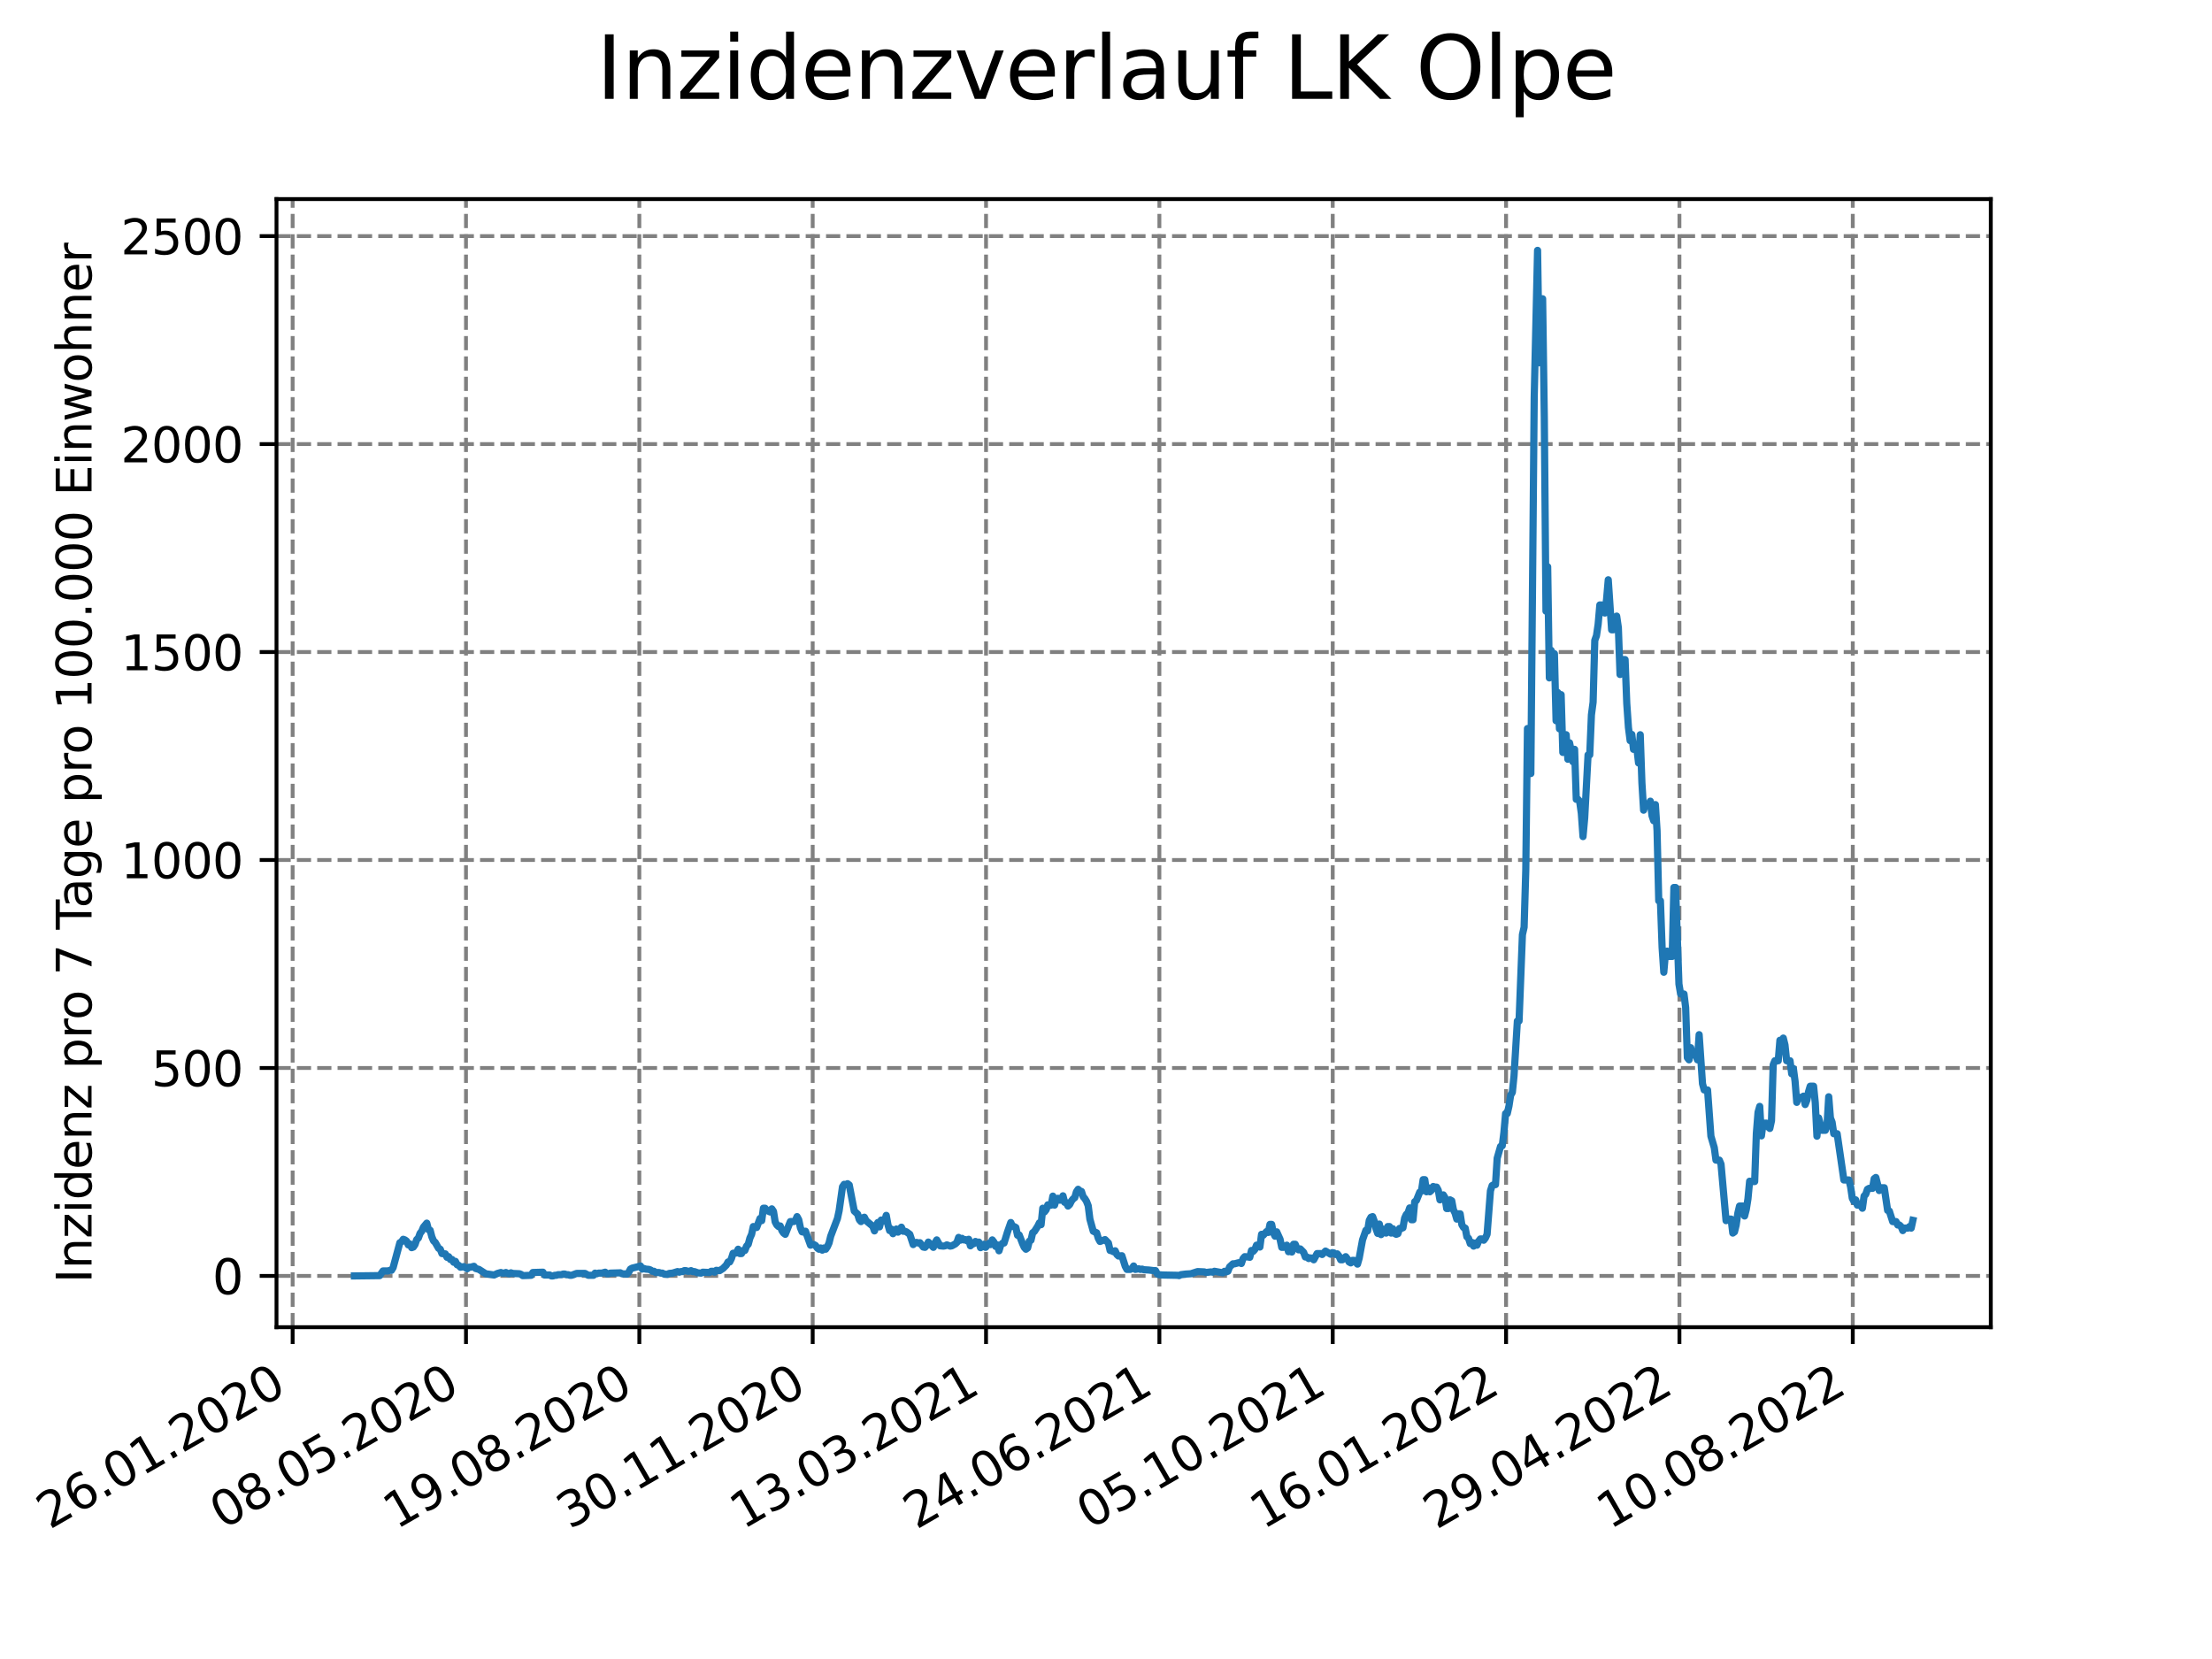<?xml version="1.0" encoding="utf-8" standalone="no"?>
<!DOCTYPE svg PUBLIC "-//W3C//DTD SVG 1.1//EN"
  "http://www.w3.org/Graphics/SVG/1.1/DTD/svg11.dtd">
<svg xmlns:xlink="http://www.w3.org/1999/xlink" width="460.8pt" height="345.6pt" viewBox="0 0 460.8 345.6" xmlns="http://www.w3.org/2000/svg" version="1.1">
 <defs>
  <style type="text/css">*{stroke-linejoin: round; stroke-linecap: butt}</style>
 </defs>
 <g id="figure_1">
  <g id="patch_1">
   <path d="M 0 345.6 
L 460.8 345.6 
L 460.8 0 
L 0 0 
z
" style="fill: #ffffff"/>
  </g>
  <g id="axes_1">
   <g id="patch_2">
    <path d="M 57.6 276.48 
L 414.72 276.48 
L 414.72 41.472 
L 57.6 41.472 
z
" style="fill: #ffffff"/>
   </g>
   <g id="matplotlib.axis_1">
    <g id="xtick_1">
     <g id="line2d_1">
      <path d="M 60.963 276.48 
L 60.963 41.472 
" clip-path="url(#p4a39e36f5d)" style="fill: none; stroke-dasharray: 2.96,1.28; stroke-dashoffset: 0; stroke: #808080; stroke-width: 0.8"/>
     </g>
     <g id="line2d_2">
      <defs>
       <path id="m62a44950d5" d="M 0 0 
L 0 3.5 
" style="stroke: #000000; stroke-width: 0.8"/>
      </defs>
      <g>
       <use xlink:href="#m62a44950d5" x="60.963" y="276.48" style="stroke: #000000; stroke-width: 0.8"/>
      </g>
     </g>
     <g id="text_1">
      <!-- 26.01.2020 -->
      <g transform="translate(10.338 318.689)rotate(-30)scale(0.1 -0.1)">
       <defs>
        <path id="DejaVuSans-32" d="M 1228 531 
L 3431 531 
L 3431 0 
L 469 0 
L 469 531 
Q 828 903 1448 1529 
Q 2069 2156 2228 2338 
Q 2531 2678 2651 2914 
Q 2772 3150 2772 3378 
Q 2772 3750 2511 3984 
Q 2250 4219 1831 4219 
Q 1534 4219 1204 4116 
Q 875 4013 500 3803 
L 500 4441 
Q 881 4594 1212 4672 
Q 1544 4750 1819 4750 
Q 2544 4750 2975 4387 
Q 3406 4025 3406 3419 
Q 3406 3131 3298 2873 
Q 3191 2616 2906 2266 
Q 2828 2175 2409 1742 
Q 1991 1309 1228 531 
z
" transform="scale(0.016)"/>
        <path id="DejaVuSans-36" d="M 2113 2584 
Q 1688 2584 1439 2293 
Q 1191 2003 1191 1497 
Q 1191 994 1439 701 
Q 1688 409 2113 409 
Q 2538 409 2786 701 
Q 3034 994 3034 1497 
Q 3034 2003 2786 2293 
Q 2538 2584 2113 2584 
z
M 3366 4563 
L 3366 3988 
Q 3128 4100 2886 4159 
Q 2644 4219 2406 4219 
Q 1781 4219 1451 3797 
Q 1122 3375 1075 2522 
Q 1259 2794 1537 2939 
Q 1816 3084 2150 3084 
Q 2853 3084 3261 2657 
Q 3669 2231 3669 1497 
Q 3669 778 3244 343 
Q 2819 -91 2113 -91 
Q 1303 -91 875 529 
Q 447 1150 447 2328 
Q 447 3434 972 4092 
Q 1497 4750 2381 4750 
Q 2619 4750 2861 4703 
Q 3103 4656 3366 4563 
z
" transform="scale(0.016)"/>
        <path id="DejaVuSans-2e" d="M 684 794 
L 1344 794 
L 1344 0 
L 684 0 
L 684 794 
z
" transform="scale(0.016)"/>
        <path id="DejaVuSans-30" d="M 2034 4250 
Q 1547 4250 1301 3770 
Q 1056 3291 1056 2328 
Q 1056 1369 1301 889 
Q 1547 409 2034 409 
Q 2525 409 2770 889 
Q 3016 1369 3016 2328 
Q 3016 3291 2770 3770 
Q 2525 4250 2034 4250 
z
M 2034 4750 
Q 2819 4750 3233 4129 
Q 3647 3509 3647 2328 
Q 3647 1150 3233 529 
Q 2819 -91 2034 -91 
Q 1250 -91 836 529 
Q 422 1150 422 2328 
Q 422 3509 836 4129 
Q 1250 4750 2034 4750 
z
" transform="scale(0.016)"/>
        <path id="DejaVuSans-31" d="M 794 531 
L 1825 531 
L 1825 4091 
L 703 3866 
L 703 4441 
L 1819 4666 
L 2450 4666 
L 2450 531 
L 3481 531 
L 3481 0 
L 794 0 
L 794 531 
z
" transform="scale(0.016)"/>
       </defs>
       <use xlink:href="#DejaVuSans-32"/>
       <use xlink:href="#DejaVuSans-36" x="63.623"/>
       <use xlink:href="#DejaVuSans-2e" x="127.246"/>
       <use xlink:href="#DejaVuSans-30" x="159.033"/>
       <use xlink:href="#DejaVuSans-31" x="222.656"/>
       <use xlink:href="#DejaVuSans-2e" x="286.279"/>
       <use xlink:href="#DejaVuSans-32" x="318.066"/>
       <use xlink:href="#DejaVuSans-30" x="381.689"/>
       <use xlink:href="#DejaVuSans-32" x="445.312"/>
       <use xlink:href="#DejaVuSans-30" x="508.936"/>
      </g>
     </g>
    </g>
    <g id="xtick_2">
     <g id="line2d_3">
      <path d="M 97.075 276.48 
L 97.075 41.472 
" clip-path="url(#p4a39e36f5d)" style="fill: none; stroke-dasharray: 2.96,1.28; stroke-dashoffset: 0; stroke: #808080; stroke-width: 0.8"/>
     </g>
     <g id="line2d_4">
      <g>
       <use xlink:href="#m62a44950d5" x="97.075" y="276.48" style="stroke: #000000; stroke-width: 0.8"/>
      </g>
     </g>
     <g id="text_2">
      <!-- 08.05.2020 -->
      <g transform="translate(46.449 318.689)rotate(-30)scale(0.1 -0.1)">
       <defs>
        <path id="DejaVuSans-38" d="M 2034 2216 
Q 1584 2216 1326 1975 
Q 1069 1734 1069 1313 
Q 1069 891 1326 650 
Q 1584 409 2034 409 
Q 2484 409 2743 651 
Q 3003 894 3003 1313 
Q 3003 1734 2745 1975 
Q 2488 2216 2034 2216 
z
M 1403 2484 
Q 997 2584 770 2862 
Q 544 3141 544 3541 
Q 544 4100 942 4425 
Q 1341 4750 2034 4750 
Q 2731 4750 3128 4425 
Q 3525 4100 3525 3541 
Q 3525 3141 3298 2862 
Q 3072 2584 2669 2484 
Q 3125 2378 3379 2068 
Q 3634 1759 3634 1313 
Q 3634 634 3220 271 
Q 2806 -91 2034 -91 
Q 1263 -91 848 271 
Q 434 634 434 1313 
Q 434 1759 690 2068 
Q 947 2378 1403 2484 
z
M 1172 3481 
Q 1172 3119 1398 2916 
Q 1625 2713 2034 2713 
Q 2441 2713 2670 2916 
Q 2900 3119 2900 3481 
Q 2900 3844 2670 4047 
Q 2441 4250 2034 4250 
Q 1625 4250 1398 4047 
Q 1172 3844 1172 3481 
z
" transform="scale(0.016)"/>
        <path id="DejaVuSans-35" d="M 691 4666 
L 3169 4666 
L 3169 4134 
L 1269 4134 
L 1269 2991 
Q 1406 3038 1543 3061 
Q 1681 3084 1819 3084 
Q 2600 3084 3056 2656 
Q 3513 2228 3513 1497 
Q 3513 744 3044 326 
Q 2575 -91 1722 -91 
Q 1428 -91 1123 -41 
Q 819 9 494 109 
L 494 744 
Q 775 591 1075 516 
Q 1375 441 1709 441 
Q 2250 441 2565 725 
Q 2881 1009 2881 1497 
Q 2881 1984 2565 2268 
Q 2250 2553 1709 2553 
Q 1456 2553 1204 2497 
Q 953 2441 691 2322 
L 691 4666 
z
" transform="scale(0.016)"/>
       </defs>
       <use xlink:href="#DejaVuSans-30"/>
       <use xlink:href="#DejaVuSans-38" x="63.623"/>
       <use xlink:href="#DejaVuSans-2e" x="127.246"/>
       <use xlink:href="#DejaVuSans-30" x="159.033"/>
       <use xlink:href="#DejaVuSans-35" x="222.656"/>
       <use xlink:href="#DejaVuSans-2e" x="286.279"/>
       <use xlink:href="#DejaVuSans-32" x="318.066"/>
       <use xlink:href="#DejaVuSans-30" x="381.689"/>
       <use xlink:href="#DejaVuSans-32" x="445.312"/>
       <use xlink:href="#DejaVuSans-30" x="508.936"/>
      </g>
     </g>
    </g>
    <g id="xtick_3">
     <g id="line2d_5">
      <path d="M 133.186 276.48 
L 133.186 41.472 
" clip-path="url(#p4a39e36f5d)" style="fill: none; stroke-dasharray: 2.96,1.28; stroke-dashoffset: 0; stroke: #808080; stroke-width: 0.8"/>
     </g>
     <g id="line2d_6">
      <g>
       <use xlink:href="#m62a44950d5" x="133.186" y="276.48" style="stroke: #000000; stroke-width: 0.8"/>
      </g>
     </g>
     <g id="text_3">
      <!-- 19.08.2020 -->
      <g transform="translate(82.561 318.689)rotate(-30)scale(0.1 -0.1)">
       <defs>
        <path id="DejaVuSans-39" d="M 703 97 
L 703 672 
Q 941 559 1184 500 
Q 1428 441 1663 441 
Q 2288 441 2617 861 
Q 2947 1281 2994 2138 
Q 2813 1869 2534 1725 
Q 2256 1581 1919 1581 
Q 1219 1581 811 2004 
Q 403 2428 403 3163 
Q 403 3881 828 4315 
Q 1253 4750 1959 4750 
Q 2769 4750 3195 4129 
Q 3622 3509 3622 2328 
Q 3622 1225 3098 567 
Q 2575 -91 1691 -91 
Q 1453 -91 1209 -44 
Q 966 3 703 97 
z
M 1959 2075 
Q 2384 2075 2632 2365 
Q 2881 2656 2881 3163 
Q 2881 3666 2632 3958 
Q 2384 4250 1959 4250 
Q 1534 4250 1286 3958 
Q 1038 3666 1038 3163 
Q 1038 2656 1286 2365 
Q 1534 2075 1959 2075 
z
" transform="scale(0.016)"/>
       </defs>
       <use xlink:href="#DejaVuSans-31"/>
       <use xlink:href="#DejaVuSans-39" x="63.623"/>
       <use xlink:href="#DejaVuSans-2e" x="127.246"/>
       <use xlink:href="#DejaVuSans-30" x="159.033"/>
       <use xlink:href="#DejaVuSans-38" x="222.656"/>
       <use xlink:href="#DejaVuSans-2e" x="286.279"/>
       <use xlink:href="#DejaVuSans-32" x="318.066"/>
       <use xlink:href="#DejaVuSans-30" x="381.689"/>
       <use xlink:href="#DejaVuSans-32" x="445.312"/>
       <use xlink:href="#DejaVuSans-30" x="508.936"/>
      </g>
     </g>
    </g>
    <g id="xtick_4">
     <g id="line2d_7">
      <path d="M 169.298 276.48 
L 169.298 41.472 
" clip-path="url(#p4a39e36f5d)" style="fill: none; stroke-dasharray: 2.96,1.28; stroke-dashoffset: 0; stroke: #808080; stroke-width: 0.8"/>
     </g>
     <g id="line2d_8">
      <g>
       <use xlink:href="#m62a44950d5" x="169.298" y="276.48" style="stroke: #000000; stroke-width: 0.8"/>
      </g>
     </g>
     <g id="text_4">
      <!-- 30.11.2020 -->
      <g transform="translate(118.673 318.689)rotate(-30)scale(0.1 -0.1)">
       <defs>
        <path id="DejaVuSans-33" d="M 2597 2516 
Q 3050 2419 3304 2112 
Q 3559 1806 3559 1356 
Q 3559 666 3084 287 
Q 2609 -91 1734 -91 
Q 1441 -91 1130 -33 
Q 819 25 488 141 
L 488 750 
Q 750 597 1062 519 
Q 1375 441 1716 441 
Q 2309 441 2620 675 
Q 2931 909 2931 1356 
Q 2931 1769 2642 2001 
Q 2353 2234 1838 2234 
L 1294 2234 
L 1294 2753 
L 1863 2753 
Q 2328 2753 2575 2939 
Q 2822 3125 2822 3475 
Q 2822 3834 2567 4026 
Q 2313 4219 1838 4219 
Q 1578 4219 1281 4162 
Q 984 4106 628 3988 
L 628 4550 
Q 988 4650 1302 4700 
Q 1616 4750 1894 4750 
Q 2613 4750 3031 4423 
Q 3450 4097 3450 3541 
Q 3450 3153 3228 2886 
Q 3006 2619 2597 2516 
z
" transform="scale(0.016)"/>
       </defs>
       <use xlink:href="#DejaVuSans-33"/>
       <use xlink:href="#DejaVuSans-30" x="63.623"/>
       <use xlink:href="#DejaVuSans-2e" x="127.246"/>
       <use xlink:href="#DejaVuSans-31" x="159.033"/>
       <use xlink:href="#DejaVuSans-31" x="222.656"/>
       <use xlink:href="#DejaVuSans-2e" x="286.279"/>
       <use xlink:href="#DejaVuSans-32" x="318.066"/>
       <use xlink:href="#DejaVuSans-30" x="381.689"/>
       <use xlink:href="#DejaVuSans-32" x="445.312"/>
       <use xlink:href="#DejaVuSans-30" x="508.936"/>
      </g>
     </g>
    </g>
    <g id="xtick_5">
     <g id="line2d_9">
      <path d="M 205.41 276.48 
L 205.41 41.472 
" clip-path="url(#p4a39e36f5d)" style="fill: none; stroke-dasharray: 2.96,1.28; stroke-dashoffset: 0; stroke: #808080; stroke-width: 0.8"/>
     </g>
     <g id="line2d_10">
      <g>
       <use xlink:href="#m62a44950d5" x="205.41" y="276.48" style="stroke: #000000; stroke-width: 0.8"/>
      </g>
     </g>
     <g id="text_5">
      <!-- 13.03.2021 -->
      <g transform="translate(154.784 318.689)rotate(-30)scale(0.1 -0.1)">
       <use xlink:href="#DejaVuSans-31"/>
       <use xlink:href="#DejaVuSans-33" x="63.623"/>
       <use xlink:href="#DejaVuSans-2e" x="127.246"/>
       <use xlink:href="#DejaVuSans-30" x="159.033"/>
       <use xlink:href="#DejaVuSans-33" x="222.656"/>
       <use xlink:href="#DejaVuSans-2e" x="286.279"/>
       <use xlink:href="#DejaVuSans-32" x="318.066"/>
       <use xlink:href="#DejaVuSans-30" x="381.689"/>
       <use xlink:href="#DejaVuSans-32" x="445.312"/>
       <use xlink:href="#DejaVuSans-31" x="508.936"/>
      </g>
     </g>
    </g>
    <g id="xtick_6">
     <g id="line2d_11">
      <path d="M 241.521 276.48 
L 241.521 41.472 
" clip-path="url(#p4a39e36f5d)" style="fill: none; stroke-dasharray: 2.96,1.28; stroke-dashoffset: 0; stroke: #808080; stroke-width: 0.8"/>
     </g>
     <g id="line2d_12">
      <g>
       <use xlink:href="#m62a44950d5" x="241.521" y="276.48" style="stroke: #000000; stroke-width: 0.8"/>
      </g>
     </g>
     <g id="text_6">
      <!-- 24.06.2021 -->
      <g transform="translate(190.896 318.689)rotate(-30)scale(0.1 -0.1)">
       <defs>
        <path id="DejaVuSans-34" d="M 2419 4116 
L 825 1625 
L 2419 1625 
L 2419 4116 
z
M 2253 4666 
L 3047 4666 
L 3047 1625 
L 3713 1625 
L 3713 1100 
L 3047 1100 
L 3047 0 
L 2419 0 
L 2419 1100 
L 313 1100 
L 313 1709 
L 2253 4666 
z
" transform="scale(0.016)"/>
       </defs>
       <use xlink:href="#DejaVuSans-32"/>
       <use xlink:href="#DejaVuSans-34" x="63.623"/>
       <use xlink:href="#DejaVuSans-2e" x="127.246"/>
       <use xlink:href="#DejaVuSans-30" x="159.033"/>
       <use xlink:href="#DejaVuSans-36" x="222.656"/>
       <use xlink:href="#DejaVuSans-2e" x="286.279"/>
       <use xlink:href="#DejaVuSans-32" x="318.066"/>
       <use xlink:href="#DejaVuSans-30" x="381.689"/>
       <use xlink:href="#DejaVuSans-32" x="445.312"/>
       <use xlink:href="#DejaVuSans-31" x="508.936"/>
      </g>
     </g>
    </g>
    <g id="xtick_7">
     <g id="line2d_13">
      <path d="M 277.633 276.48 
L 277.633 41.472 
" clip-path="url(#p4a39e36f5d)" style="fill: none; stroke-dasharray: 2.96,1.28; stroke-dashoffset: 0; stroke: #808080; stroke-width: 0.8"/>
     </g>
     <g id="line2d_14">
      <g>
       <use xlink:href="#m62a44950d5" x="277.633" y="276.48" style="stroke: #000000; stroke-width: 0.8"/>
      </g>
     </g>
     <g id="text_7">
      <!-- 05.10.2021 -->
      <g transform="translate(227.008 318.689)rotate(-30)scale(0.1 -0.1)">
       <use xlink:href="#DejaVuSans-30"/>
       <use xlink:href="#DejaVuSans-35" x="63.623"/>
       <use xlink:href="#DejaVuSans-2e" x="127.246"/>
       <use xlink:href="#DejaVuSans-31" x="159.033"/>
       <use xlink:href="#DejaVuSans-30" x="222.656"/>
       <use xlink:href="#DejaVuSans-2e" x="286.279"/>
       <use xlink:href="#DejaVuSans-32" x="318.066"/>
       <use xlink:href="#DejaVuSans-30" x="381.689"/>
       <use xlink:href="#DejaVuSans-32" x="445.312"/>
       <use xlink:href="#DejaVuSans-31" x="508.936"/>
      </g>
     </g>
    </g>
    <g id="xtick_8">
     <g id="line2d_15">
      <path d="M 313.745 276.48 
L 313.745 41.472 
" clip-path="url(#p4a39e36f5d)" style="fill: none; stroke-dasharray: 2.96,1.28; stroke-dashoffset: 0; stroke: #808080; stroke-width: 0.8"/>
     </g>
     <g id="line2d_16">
      <g>
       <use xlink:href="#m62a44950d5" x="313.745" y="276.48" style="stroke: #000000; stroke-width: 0.8"/>
      </g>
     </g>
     <g id="text_8">
      <!-- 16.01.2022 -->
      <g transform="translate(263.119 318.689)rotate(-30)scale(0.1 -0.1)">
       <use xlink:href="#DejaVuSans-31"/>
       <use xlink:href="#DejaVuSans-36" x="63.623"/>
       <use xlink:href="#DejaVuSans-2e" x="127.246"/>
       <use xlink:href="#DejaVuSans-30" x="159.033"/>
       <use xlink:href="#DejaVuSans-31" x="222.656"/>
       <use xlink:href="#DejaVuSans-2e" x="286.279"/>
       <use xlink:href="#DejaVuSans-32" x="318.066"/>
       <use xlink:href="#DejaVuSans-30" x="381.689"/>
       <use xlink:href="#DejaVuSans-32" x="445.312"/>
       <use xlink:href="#DejaVuSans-32" x="508.936"/>
      </g>
     </g>
    </g>
    <g id="xtick_9">
     <g id="line2d_17">
      <path d="M 349.856 276.48 
L 349.856 41.472 
" clip-path="url(#p4a39e36f5d)" style="fill: none; stroke-dasharray: 2.96,1.28; stroke-dashoffset: 0; stroke: #808080; stroke-width: 0.8"/>
     </g>
     <g id="line2d_18">
      <g>
       <use xlink:href="#m62a44950d5" x="349.856" y="276.48" style="stroke: #000000; stroke-width: 0.8"/>
      </g>
     </g>
     <g id="text_9">
      <!-- 29.04.2022 -->
      <g transform="translate(299.231 318.689)rotate(-30)scale(0.1 -0.1)">
       <use xlink:href="#DejaVuSans-32"/>
       <use xlink:href="#DejaVuSans-39" x="63.623"/>
       <use xlink:href="#DejaVuSans-2e" x="127.246"/>
       <use xlink:href="#DejaVuSans-30" x="159.033"/>
       <use xlink:href="#DejaVuSans-34" x="222.656"/>
       <use xlink:href="#DejaVuSans-2e" x="286.279"/>
       <use xlink:href="#DejaVuSans-32" x="318.066"/>
       <use xlink:href="#DejaVuSans-30" x="381.689"/>
       <use xlink:href="#DejaVuSans-32" x="445.312"/>
       <use xlink:href="#DejaVuSans-32" x="508.936"/>
      </g>
     </g>
    </g>
    <g id="xtick_10">
     <g id="line2d_19">
      <path d="M 385.968 276.48 
L 385.968 41.472 
" clip-path="url(#p4a39e36f5d)" style="fill: none; stroke-dasharray: 2.96,1.28; stroke-dashoffset: 0; stroke: #808080; stroke-width: 0.8"/>
     </g>
     <g id="line2d_20">
      <g>
       <use xlink:href="#m62a44950d5" x="385.968" y="276.48" style="stroke: #000000; stroke-width: 0.8"/>
      </g>
     </g>
     <g id="text_10">
      <!-- 10.08.2022 -->
      <g transform="translate(335.343 318.689)rotate(-30)scale(0.1 -0.1)">
       <use xlink:href="#DejaVuSans-31"/>
       <use xlink:href="#DejaVuSans-30" x="63.623"/>
       <use xlink:href="#DejaVuSans-2e" x="127.246"/>
       <use xlink:href="#DejaVuSans-30" x="159.033"/>
       <use xlink:href="#DejaVuSans-38" x="222.656"/>
       <use xlink:href="#DejaVuSans-2e" x="286.279"/>
       <use xlink:href="#DejaVuSans-32" x="318.066"/>
       <use xlink:href="#DejaVuSans-30" x="381.689"/>
       <use xlink:href="#DejaVuSans-32" x="445.312"/>
       <use xlink:href="#DejaVuSans-32" x="508.936"/>
      </g>
     </g>
    </g>
   </g>
   <g id="matplotlib.axis_2">
    <g id="ytick_1">
     <g id="line2d_21">
      <path d="M 57.6 265.798 
L 414.72 265.798 
" clip-path="url(#p4a39e36f5d)" style="fill: none; stroke-dasharray: 2.96,1.28; stroke-dashoffset: 0; stroke: #808080; stroke-width: 0.8"/>
     </g>
     <g id="line2d_22">
      <defs>
       <path id="m2b032076d3" d="M 0 0 
L -3.5 0 
" style="stroke: #000000; stroke-width: 0.8"/>
      </defs>
      <g>
       <use xlink:href="#m2b032076d3" x="57.6" y="265.798" style="stroke: #000000; stroke-width: 0.8"/>
      </g>
     </g>
     <g id="text_11">
      <!-- 0 -->
      <g transform="translate(44.237 269.597)scale(0.1 -0.1)">
       <use xlink:href="#DejaVuSans-30"/>
      </g>
     </g>
    </g>
    <g id="ytick_2">
     <g id="line2d_23">
      <path d="M 57.6 222.476 
L 414.72 222.476 
" clip-path="url(#p4a39e36f5d)" style="fill: none; stroke-dasharray: 2.96,1.28; stroke-dashoffset: 0; stroke: #808080; stroke-width: 0.8"/>
     </g>
     <g id="line2d_24">
      <g>
       <use xlink:href="#m2b032076d3" x="57.6" y="222.476" style="stroke: #000000; stroke-width: 0.8"/>
      </g>
     </g>
     <g id="text_12">
      <!-- 500 -->
      <g transform="translate(31.512 226.275)scale(0.1 -0.1)">
       <use xlink:href="#DejaVuSans-35"/>
       <use xlink:href="#DejaVuSans-30" x="63.623"/>
       <use xlink:href="#DejaVuSans-30" x="127.246"/>
      </g>
     </g>
    </g>
    <g id="ytick_3">
     <g id="line2d_25">
      <path d="M 57.6 179.153 
L 414.72 179.153 
" clip-path="url(#p4a39e36f5d)" style="fill: none; stroke-dasharray: 2.96,1.28; stroke-dashoffset: 0; stroke: #808080; stroke-width: 0.8"/>
     </g>
     <g id="line2d_26">
      <g>
       <use xlink:href="#m2b032076d3" x="57.6" y="179.153" style="stroke: #000000; stroke-width: 0.8"/>
      </g>
     </g>
     <g id="text_13">
      <!-- 1000 -->
      <g transform="translate(25.15 182.953)scale(0.1 -0.1)">
       <use xlink:href="#DejaVuSans-31"/>
       <use xlink:href="#DejaVuSans-30" x="63.623"/>
       <use xlink:href="#DejaVuSans-30" x="127.246"/>
       <use xlink:href="#DejaVuSans-30" x="190.869"/>
      </g>
     </g>
    </g>
    <g id="ytick_4">
     <g id="line2d_27">
      <path d="M 57.6 135.831 
L 414.72 135.831 
" clip-path="url(#p4a39e36f5d)" style="fill: none; stroke-dasharray: 2.96,1.28; stroke-dashoffset: 0; stroke: #808080; stroke-width: 0.8"/>
     </g>
     <g id="line2d_28">
      <g>
       <use xlink:href="#m2b032076d3" x="57.6" y="135.831" style="stroke: #000000; stroke-width: 0.8"/>
      </g>
     </g>
     <g id="text_14">
      <!-- 1500 -->
      <g transform="translate(25.15 139.63)scale(0.1 -0.1)">
       <use xlink:href="#DejaVuSans-31"/>
       <use xlink:href="#DejaVuSans-35" x="63.623"/>
       <use xlink:href="#DejaVuSans-30" x="127.246"/>
       <use xlink:href="#DejaVuSans-30" x="190.869"/>
      </g>
     </g>
    </g>
    <g id="ytick_5">
     <g id="line2d_29">
      <path d="M 57.6 92.509 
L 414.72 92.509 
" clip-path="url(#p4a39e36f5d)" style="fill: none; stroke-dasharray: 2.96,1.28; stroke-dashoffset: 0; stroke: #808080; stroke-width: 0.8"/>
     </g>
     <g id="line2d_30">
      <g>
       <use xlink:href="#m2b032076d3" x="57.6" y="92.509" style="stroke: #000000; stroke-width: 0.8"/>
      </g>
     </g>
     <g id="text_15">
      <!-- 2000 -->
      <g transform="translate(25.15 96.308)scale(0.1 -0.1)">
       <use xlink:href="#DejaVuSans-32"/>
       <use xlink:href="#DejaVuSans-30" x="63.623"/>
       <use xlink:href="#DejaVuSans-30" x="127.246"/>
       <use xlink:href="#DejaVuSans-30" x="190.869"/>
      </g>
     </g>
    </g>
    <g id="ytick_6">
     <g id="line2d_31">
      <path d="M 57.6 49.187 
L 414.72 49.187 
" clip-path="url(#p4a39e36f5d)" style="fill: none; stroke-dasharray: 2.96,1.28; stroke-dashoffset: 0; stroke: #808080; stroke-width: 0.8"/>
     </g>
     <g id="line2d_32">
      <g>
       <use xlink:href="#m2b032076d3" x="57.6" y="49.187" style="stroke: #000000; stroke-width: 0.8"/>
      </g>
     </g>
     <g id="text_16">
      <!-- 2500 -->
      <g transform="translate(25.15 52.986)scale(0.1 -0.1)">
       <use xlink:href="#DejaVuSans-32"/>
       <use xlink:href="#DejaVuSans-35" x="63.623"/>
       <use xlink:href="#DejaVuSans-30" x="127.246"/>
       <use xlink:href="#DejaVuSans-30" x="190.869"/>
      </g>
     </g>
    </g>
    <g id="text_17">
     <!-- Inzidenz pro 7 Tage pro 100.000 Einwohner -->
     <g transform="translate(19.07 267.301)rotate(-90)scale(0.1 -0.1)">
      <defs>
       <path id="DejaVuSans-49" d="M 628 4666 
L 1259 4666 
L 1259 0 
L 628 0 
L 628 4666 
z
" transform="scale(0.016)"/>
       <path id="DejaVuSans-6e" d="M 3513 2113 
L 3513 0 
L 2938 0 
L 2938 2094 
Q 2938 2591 2744 2837 
Q 2550 3084 2163 3084 
Q 1697 3084 1428 2787 
Q 1159 2491 1159 1978 
L 1159 0 
L 581 0 
L 581 3500 
L 1159 3500 
L 1159 2956 
Q 1366 3272 1645 3428 
Q 1925 3584 2291 3584 
Q 2894 3584 3203 3211 
Q 3513 2838 3513 2113 
z
" transform="scale(0.016)"/>
       <path id="DejaVuSans-7a" d="M 353 3500 
L 3084 3500 
L 3084 2975 
L 922 459 
L 3084 459 
L 3084 0 
L 275 0 
L 275 525 
L 2438 3041 
L 353 3041 
L 353 3500 
z
" transform="scale(0.016)"/>
       <path id="DejaVuSans-69" d="M 603 3500 
L 1178 3500 
L 1178 0 
L 603 0 
L 603 3500 
z
M 603 4863 
L 1178 4863 
L 1178 4134 
L 603 4134 
L 603 4863 
z
" transform="scale(0.016)"/>
       <path id="DejaVuSans-64" d="M 2906 2969 
L 2906 4863 
L 3481 4863 
L 3481 0 
L 2906 0 
L 2906 525 
Q 2725 213 2448 61 
Q 2172 -91 1784 -91 
Q 1150 -91 751 415 
Q 353 922 353 1747 
Q 353 2572 751 3078 
Q 1150 3584 1784 3584 
Q 2172 3584 2448 3432 
Q 2725 3281 2906 2969 
z
M 947 1747 
Q 947 1113 1208 752 
Q 1469 391 1925 391 
Q 2381 391 2643 752 
Q 2906 1113 2906 1747 
Q 2906 2381 2643 2742 
Q 2381 3103 1925 3103 
Q 1469 3103 1208 2742 
Q 947 2381 947 1747 
z
" transform="scale(0.016)"/>
       <path id="DejaVuSans-65" d="M 3597 1894 
L 3597 1613 
L 953 1613 
Q 991 1019 1311 708 
Q 1631 397 2203 397 
Q 2534 397 2845 478 
Q 3156 559 3463 722 
L 3463 178 
Q 3153 47 2828 -22 
Q 2503 -91 2169 -91 
Q 1331 -91 842 396 
Q 353 884 353 1716 
Q 353 2575 817 3079 
Q 1281 3584 2069 3584 
Q 2775 3584 3186 3129 
Q 3597 2675 3597 1894 
z
M 3022 2063 
Q 3016 2534 2758 2815 
Q 2500 3097 2075 3097 
Q 1594 3097 1305 2825 
Q 1016 2553 972 2059 
L 3022 2063 
z
" transform="scale(0.016)"/>
       <path id="DejaVuSans-20" transform="scale(0.016)"/>
       <path id="DejaVuSans-70" d="M 1159 525 
L 1159 -1331 
L 581 -1331 
L 581 3500 
L 1159 3500 
L 1159 2969 
Q 1341 3281 1617 3432 
Q 1894 3584 2278 3584 
Q 2916 3584 3314 3078 
Q 3713 2572 3713 1747 
Q 3713 922 3314 415 
Q 2916 -91 2278 -91 
Q 1894 -91 1617 61 
Q 1341 213 1159 525 
z
M 3116 1747 
Q 3116 2381 2855 2742 
Q 2594 3103 2138 3103 
Q 1681 3103 1420 2742 
Q 1159 2381 1159 1747 
Q 1159 1113 1420 752 
Q 1681 391 2138 391 
Q 2594 391 2855 752 
Q 3116 1113 3116 1747 
z
" transform="scale(0.016)"/>
       <path id="DejaVuSans-72" d="M 2631 2963 
Q 2534 3019 2420 3045 
Q 2306 3072 2169 3072 
Q 1681 3072 1420 2755 
Q 1159 2438 1159 1844 
L 1159 0 
L 581 0 
L 581 3500 
L 1159 3500 
L 1159 2956 
Q 1341 3275 1631 3429 
Q 1922 3584 2338 3584 
Q 2397 3584 2469 3576 
Q 2541 3569 2628 3553 
L 2631 2963 
z
" transform="scale(0.016)"/>
       <path id="DejaVuSans-6f" d="M 1959 3097 
Q 1497 3097 1228 2736 
Q 959 2375 959 1747 
Q 959 1119 1226 758 
Q 1494 397 1959 397 
Q 2419 397 2687 759 
Q 2956 1122 2956 1747 
Q 2956 2369 2687 2733 
Q 2419 3097 1959 3097 
z
M 1959 3584 
Q 2709 3584 3137 3096 
Q 3566 2609 3566 1747 
Q 3566 888 3137 398 
Q 2709 -91 1959 -91 
Q 1206 -91 779 398 
Q 353 888 353 1747 
Q 353 2609 779 3096 
Q 1206 3584 1959 3584 
z
" transform="scale(0.016)"/>
       <path id="DejaVuSans-37" d="M 525 4666 
L 3525 4666 
L 3525 4397 
L 1831 0 
L 1172 0 
L 2766 4134 
L 525 4134 
L 525 4666 
z
" transform="scale(0.016)"/>
       <path id="DejaVuSans-54" d="M -19 4666 
L 3928 4666 
L 3928 4134 
L 2272 4134 
L 2272 0 
L 1638 0 
L 1638 4134 
L -19 4134 
L -19 4666 
z
" transform="scale(0.016)"/>
       <path id="DejaVuSans-61" d="M 2194 1759 
Q 1497 1759 1228 1600 
Q 959 1441 959 1056 
Q 959 750 1161 570 
Q 1363 391 1709 391 
Q 2188 391 2477 730 
Q 2766 1069 2766 1631 
L 2766 1759 
L 2194 1759 
z
M 3341 1997 
L 3341 0 
L 2766 0 
L 2766 531 
Q 2569 213 2275 61 
Q 1981 -91 1556 -91 
Q 1019 -91 701 211 
Q 384 513 384 1019 
Q 384 1609 779 1909 
Q 1175 2209 1959 2209 
L 2766 2209 
L 2766 2266 
Q 2766 2663 2505 2880 
Q 2244 3097 1772 3097 
Q 1472 3097 1187 3025 
Q 903 2953 641 2809 
L 641 3341 
Q 956 3463 1253 3523 
Q 1550 3584 1831 3584 
Q 2591 3584 2966 3190 
Q 3341 2797 3341 1997 
z
" transform="scale(0.016)"/>
       <path id="DejaVuSans-67" d="M 2906 1791 
Q 2906 2416 2648 2759 
Q 2391 3103 1925 3103 
Q 1463 3103 1205 2759 
Q 947 2416 947 1791 
Q 947 1169 1205 825 
Q 1463 481 1925 481 
Q 2391 481 2648 825 
Q 2906 1169 2906 1791 
z
M 3481 434 
Q 3481 -459 3084 -895 
Q 2688 -1331 1869 -1331 
Q 1566 -1331 1297 -1286 
Q 1028 -1241 775 -1147 
L 775 -588 
Q 1028 -725 1275 -790 
Q 1522 -856 1778 -856 
Q 2344 -856 2625 -561 
Q 2906 -266 2906 331 
L 2906 616 
Q 2728 306 2450 153 
Q 2172 0 1784 0 
Q 1141 0 747 490 
Q 353 981 353 1791 
Q 353 2603 747 3093 
Q 1141 3584 1784 3584 
Q 2172 3584 2450 3431 
Q 2728 3278 2906 2969 
L 2906 3500 
L 3481 3500 
L 3481 434 
z
" transform="scale(0.016)"/>
       <path id="DejaVuSans-45" d="M 628 4666 
L 3578 4666 
L 3578 4134 
L 1259 4134 
L 1259 2753 
L 3481 2753 
L 3481 2222 
L 1259 2222 
L 1259 531 
L 3634 531 
L 3634 0 
L 628 0 
L 628 4666 
z
" transform="scale(0.016)"/>
       <path id="DejaVuSans-77" d="M 269 3500 
L 844 3500 
L 1563 769 
L 2278 3500 
L 2956 3500 
L 3675 769 
L 4391 3500 
L 4966 3500 
L 4050 0 
L 3372 0 
L 2619 2869 
L 1863 0 
L 1184 0 
L 269 3500 
z
" transform="scale(0.016)"/>
       <path id="DejaVuSans-68" d="M 3513 2113 
L 3513 0 
L 2938 0 
L 2938 2094 
Q 2938 2591 2744 2837 
Q 2550 3084 2163 3084 
Q 1697 3084 1428 2787 
Q 1159 2491 1159 1978 
L 1159 0 
L 581 0 
L 581 4863 
L 1159 4863 
L 1159 2956 
Q 1366 3272 1645 3428 
Q 1925 3584 2291 3584 
Q 2894 3584 3203 3211 
Q 3513 2838 3513 2113 
z
" transform="scale(0.016)"/>
      </defs>
      <use xlink:href="#DejaVuSans-49"/>
      <use xlink:href="#DejaVuSans-6e" x="29.492"/>
      <use xlink:href="#DejaVuSans-7a" x="92.871"/>
      <use xlink:href="#DejaVuSans-69" x="145.361"/>
      <use xlink:href="#DejaVuSans-64" x="173.145"/>
      <use xlink:href="#DejaVuSans-65" x="236.621"/>
      <use xlink:href="#DejaVuSans-6e" x="298.145"/>
      <use xlink:href="#DejaVuSans-7a" x="361.523"/>
      <use xlink:href="#DejaVuSans-20" x="414.014"/>
      <use xlink:href="#DejaVuSans-70" x="445.801"/>
      <use xlink:href="#DejaVuSans-72" x="509.277"/>
      <use xlink:href="#DejaVuSans-6f" x="548.141"/>
      <use xlink:href="#DejaVuSans-20" x="609.322"/>
      <use xlink:href="#DejaVuSans-37" x="641.109"/>
      <use xlink:href="#DejaVuSans-20" x="704.732"/>
      <use xlink:href="#DejaVuSans-54" x="736.52"/>
      <use xlink:href="#DejaVuSans-61" x="781.104"/>
      <use xlink:href="#DejaVuSans-67" x="842.383"/>
      <use xlink:href="#DejaVuSans-65" x="905.859"/>
      <use xlink:href="#DejaVuSans-20" x="967.383"/>
      <use xlink:href="#DejaVuSans-70" x="999.17"/>
      <use xlink:href="#DejaVuSans-72" x="1062.646"/>
      <use xlink:href="#DejaVuSans-6f" x="1101.51"/>
      <use xlink:href="#DejaVuSans-20" x="1162.691"/>
      <use xlink:href="#DejaVuSans-31" x="1194.479"/>
      <use xlink:href="#DejaVuSans-30" x="1258.102"/>
      <use xlink:href="#DejaVuSans-30" x="1321.725"/>
      <use xlink:href="#DejaVuSans-2e" x="1385.348"/>
      <use xlink:href="#DejaVuSans-30" x="1417.135"/>
      <use xlink:href="#DejaVuSans-30" x="1480.758"/>
      <use xlink:href="#DejaVuSans-30" x="1544.381"/>
      <use xlink:href="#DejaVuSans-20" x="1608.004"/>
      <use xlink:href="#DejaVuSans-45" x="1639.791"/>
      <use xlink:href="#DejaVuSans-69" x="1702.975"/>
      <use xlink:href="#DejaVuSans-6e" x="1730.758"/>
      <use xlink:href="#DejaVuSans-77" x="1794.137"/>
      <use xlink:href="#DejaVuSans-6f" x="1875.924"/>
      <use xlink:href="#DejaVuSans-68" x="1937.105"/>
      <use xlink:href="#DejaVuSans-6e" x="2000.484"/>
      <use xlink:href="#DejaVuSans-65" x="2063.863"/>
      <use xlink:href="#DejaVuSans-72" x="2125.387"/>
     </g>
    </g>
   </g>
   <g id="line2d_33">
    <path d="M 73.833 265.798 
L 79.092 265.733 
L 79.793 264.763 
L 80.845 264.763 
L 81.195 264.634 
L 81.546 264.634 
L 81.897 264.051 
L 82.948 260.171 
L 83.299 258.877 
L 83.649 258.683 
L 84 258.165 
L 84.351 258.295 
L 84.701 258.553 
L 85.052 259.33 
L 85.402 259.136 
L 85.753 259.912 
L 86.104 259.782 
L 86.454 259.265 
L 86.805 258.23 
L 87.155 257.907 
L 87.506 256.936 
L 87.857 256.484 
L 88.207 255.643 
L 88.908 254.802 
L 89.259 256.16 
L 89.61 256.29 
L 89.96 257.648 
L 90.311 258.489 
L 90.661 258.812 
L 91.363 260.041 
L 91.713 260.235 
L 92.064 261.141 
L 92.765 261.205 
L 93.116 261.917 
L 93.466 261.788 
L 93.817 262.37 
L 94.167 262.37 
L 94.518 262.952 
L 94.869 262.758 
L 95.219 263.469 
L 95.57 263.599 
L 95.92 263.987 
L 96.622 263.857 
L 97.323 264.31 
L 97.673 263.987 
L 98.024 263.987 
L 98.725 263.793 
L 99.076 264.245 
L 99.777 264.44 
L 101.179 265.345 
L 102.932 265.604 
L 103.634 265.28 
L 104.335 265.086 
L 104.685 265.216 
L 105.036 265.216 
L 105.387 265.086 
L 105.737 265.28 
L 106.088 265.345 
L 106.438 265.151 
L 106.789 265.28 
L 108.191 265.345 
L 108.542 265.474 
L 108.893 265.733 
L 110.646 265.668 
L 110.996 265.086 
L 113.1 265.022 
L 113.45 265.604 
L 114.502 265.604 
L 114.853 265.798 
L 115.203 265.798 
L 115.554 265.668 
L 115.905 265.668 
L 116.255 265.539 
L 116.956 265.539 
L 117.307 265.41 
L 117.658 265.41 
L 118.008 265.539 
L 118.359 265.539 
L 118.709 265.668 
L 119.06 265.668 
L 120.112 265.28 
L 121.865 265.28 
L 122.566 265.668 
L 123.618 265.668 
L 123.968 265.216 
L 124.319 265.345 
L 124.67 265.216 
L 125.371 265.216 
L 126.072 265.022 
L 126.423 265.345 
L 126.773 265.345 
L 127.124 265.216 
L 129.227 265.151 
L 129.578 265.345 
L 130.63 265.41 
L 130.98 265.022 
L 131.331 264.375 
L 131.682 264.181 
L 132.733 263.922 
L 133.435 263.728 
L 133.785 264.375 
L 134.136 264.245 
L 134.486 264.375 
L 135.188 264.44 
L 135.538 264.569 
L 135.889 264.828 
L 136.239 264.828 
L 136.59 265.086 
L 137.291 265.086 
L 137.642 265.216 
L 137.992 265.216 
L 138.343 265.41 
L 139.044 265.474 
L 139.395 265.28 
L 140.096 265.216 
L 141.148 264.892 
L 141.498 265.022 
L 141.849 264.892 
L 142.2 264.892 
L 142.55 264.698 
L 142.901 264.698 
L 143.251 264.828 
L 143.602 264.828 
L 143.952 264.698 
L 144.303 264.892 
L 144.654 264.892 
L 145.355 265.151 
L 146.056 265.216 
L 146.407 265.022 
L 147.809 265.086 
L 148.16 264.828 
L 148.51 264.828 
L 148.861 265.022 
L 149.211 264.634 
L 149.913 264.698 
L 150.614 264.245 
L 151.315 263.534 
L 151.666 262.887 
L 152.016 262.887 
L 152.367 262.176 
L 152.717 261.076 
L 153.419 261.011 
L 153.769 260.235 
L 154.12 261.141 
L 154.47 261.141 
L 154.821 260.494 
L 155.172 260.494 
L 155.522 259.588 
L 155.873 259.2 
L 156.223 257.907 
L 156.574 257.13 
L 156.925 255.513 
L 157.626 255.707 
L 158.327 253.832 
L 158.678 254.284 
L 159.028 251.697 
L 159.379 251.697 
L 159.729 252.15 
L 160.431 252.473 
L 160.781 251.827 
L 161.132 252.344 
L 161.482 254.543 
L 161.833 255.19 
L 162.184 255.513 
L 162.534 255.384 
L 162.885 256.354 
L 163.235 256.872 
L 163.586 257.13 
L 164.638 254.479 
L 165.339 254.479 
L 165.69 254.284 
L 166.04 253.444 
L 166.391 254.09 
L 166.741 255.772 
L 167.092 256.613 
L 167.443 256.678 
L 167.793 256.484 
L 168.845 259.394 
L 169.196 259.265 
L 169.546 259.265 
L 169.897 259.459 
L 170.247 259.976 
L 170.598 260.235 
L 170.949 259.976 
L 171.299 260.429 
L 171.65 259.976 
L 172 260.235 
L 172.351 259.718 
L 172.702 258.942 
L 173.052 257.519 
L 174.455 253.832 
L 174.805 252.215 
L 175.506 247.234 
L 175.857 246.717 
L 176.208 246.781 
L 176.558 246.587 
L 176.909 246.846 
L 177.961 252.279 
L 178.662 252.926 
L 179.012 254.09 
L 179.363 254.479 
L 179.714 253.702 
L 180.064 253.573 
L 180.415 254.284 
L 181.817 255.449 
L 182.168 256.419 
L 182.518 255.319 
L 182.869 254.673 
L 183.22 255.578 
L 183.57 254.155 
L 183.921 254.349 
L 184.271 254.349 
L 184.622 253.185 
L 184.973 255.125 
L 185.323 256.354 
L 185.674 256.031 
L 186.024 257.001 
L 186.726 256.031 
L 187.076 256.678 
L 187.777 255.643 
L 188.128 256.484 
L 188.479 256.484 
L 188.829 256.613 
L 189.53 257.13 
L 190.232 259.265 
L 190.582 258.877 
L 190.933 258.812 
L 191.283 258.942 
L 191.634 258.877 
L 192.335 259.782 
L 192.686 259.847 
L 193.036 259.459 
L 193.387 258.748 
L 194.439 259.847 
L 194.789 258.877 
L 195.14 258.295 
L 195.841 259.524 
L 196.542 259.588 
L 196.893 259.524 
L 197.244 259.33 
L 197.945 259.588 
L 198.295 259.524 
L 198.997 259.136 
L 199.347 258.812 
L 199.698 257.777 
L 200.048 258.359 
L 200.399 257.971 
L 200.75 258.295 
L 201.1 258.23 
L 201.451 258.489 
L 201.801 258.165 
L 202.152 259.524 
L 202.503 259.2 
L 202.853 259.071 
L 203.204 258.618 
L 203.554 258.877 
L 203.905 258.748 
L 204.256 259.912 
L 204.606 259.718 
L 204.957 259.2 
L 205.307 259.847 
L 206.008 259.006 
L 206.359 259.265 
L 206.71 258.295 
L 207.06 258.748 
L 207.411 259.653 
L 207.761 259.33 
L 208.112 260.559 
L 208.463 259.394 
L 208.813 259.006 
L 209.164 258.942 
L 209.865 256.678 
L 210.566 254.673 
L 210.917 255.449 
L 211.267 255.513 
L 211.618 255.707 
L 211.969 257.325 
L 212.319 257.26 
L 213.02 259.071 
L 213.371 259.847 
L 213.722 260.235 
L 214.072 259.976 
L 214.423 258.553 
L 214.773 258.359 
L 215.124 256.807 
L 215.475 256.548 
L 216.176 255.449 
L 216.526 254.737 
L 216.877 255.125 
L 217.228 251.697 
L 217.578 252.473 
L 217.929 252.021 
L 218.279 250.986 
L 218.63 251.115 
L 218.981 251.05 
L 219.331 249.175 
L 219.682 251.05 
L 220.032 249.821 
L 220.383 249.627 
L 220.734 250.015 
L 221.084 250.015 
L 221.435 249.11 
L 221.785 250.468 
L 222.136 250.533 
L 222.487 251.244 
L 222.837 250.921 
L 223.188 250.21 
L 223.538 249.757 
L 223.889 249.498 
L 224.24 248.269 
L 224.59 247.752 
L 224.941 248.075 
L 225.291 248.204 
L 225.642 249.304 
L 225.993 249.692 
L 226.343 250.274 
L 226.694 251.18 
L 227.044 253.961 
L 227.746 256.484 
L 228.447 256.807 
L 228.797 257.971 
L 229.148 258.618 
L 230.2 258.23 
L 230.901 258.942 
L 231.252 260.494 
L 231.602 260.559 
L 231.953 260.753 
L 232.303 260.559 
L 232.654 261.335 
L 233.005 261.658 
L 233.706 261.594 
L 234.407 263.793 
L 234.758 264.44 
L 235.459 264.44 
L 235.809 264.245 
L 236.16 263.728 
L 236.511 264.44 
L 237.212 264.31 
L 237.562 264.44 
L 237.913 264.375 
L 238.264 264.504 
L 239.315 264.569 
L 240.367 264.698 
L 240.718 264.698 
L 241.068 265.345 
L 241.419 265.539 
L 242.12 265.604 
L 245.276 265.668 
L 245.626 265.733 
L 245.977 265.539 
L 247.029 265.41 
L 248.08 265.345 
L 249.483 264.892 
L 250.885 264.957 
L 251.236 265.086 
L 252.288 264.957 
L 252.638 265.022 
L 252.989 264.828 
L 254.742 265.151 
L 255.092 264.828 
L 255.443 264.957 
L 255.794 264.828 
L 256.144 263.922 
L 256.845 263.275 
L 257.196 263.275 
L 257.897 263.081 
L 258.248 263.017 
L 258.598 263.211 
L 258.949 262.176 
L 259.3 261.788 
L 260.001 261.852 
L 260.351 261.917 
L 260.702 260.494 
L 261.053 260.688 
L 261.403 260.3 
L 261.754 259.394 
L 262.104 259.394 
L 262.455 259.782 
L 262.806 257.13 
L 263.156 257.325 
L 263.857 256.548 
L 264.208 256.742 
L 264.559 255.061 
L 264.909 255.061 
L 265.26 256.807 
L 265.61 257.519 
L 265.961 256.613 
L 266.662 258.165 
L 267.013 259.847 
L 267.363 259.847 
L 268.064 259.394 
L 268.415 260.753 
L 268.766 260.688 
L 269.116 260.817 
L 269.467 259.2 
L 269.817 259.2 
L 270.168 260.041 
L 270.519 260.365 
L 270.869 260.171 
L 271.57 260.882 
L 271.921 261.852 
L 272.272 261.852 
L 272.622 262.176 
L 272.973 262.046 
L 273.323 262.111 
L 273.674 262.434 
L 274.375 261.141 
L 275.076 261.141 
L 275.427 261.335 
L 276.128 260.623 
L 277.18 261.27 
L 277.531 260.947 
L 277.881 261.011 
L 278.232 261.335 
L 278.582 261.205 
L 278.933 261.658 
L 279.284 262.434 
L 279.634 262.434 
L 280.335 261.788 
L 280.686 262.24 
L 281.037 262.887 
L 281.387 263.081 
L 281.738 262.564 
L 282.088 262.564 
L 282.79 263.34 
L 283.14 262.111 
L 283.841 258.295 
L 284.543 256.29 
L 284.893 256.419 
L 285.244 254.22 
L 285.594 253.573 
L 285.945 253.444 
L 286.296 254.414 
L 286.646 255.966 
L 286.997 256.936 
L 287.347 254.996 
L 287.698 257.195 
L 288.049 256.031 
L 288.399 256.742 
L 288.75 256.872 
L 289.1 255.513 
L 289.451 255.513 
L 289.802 256.872 
L 290.152 255.966 
L 290.503 256.936 
L 290.853 257.13 
L 291.204 257.001 
L 291.555 255.902 
L 291.905 255.902 
L 292.256 255.772 
L 292.606 253.767 
L 292.957 252.991 
L 293.308 252.667 
L 293.658 251.633 
L 294.009 254.09 
L 294.359 254.09 
L 294.71 250.339 
L 295.061 250.08 
L 295.762 248.334 
L 296.112 248.14 
L 296.463 245.746 
L 296.814 245.746 
L 297.164 248.269 
L 297.515 247.428 
L 297.865 248.269 
L 298.216 247.946 
L 298.567 247.169 
L 298.917 247.299 
L 299.268 247.299 
L 299.618 247.946 
L 299.969 249.951 
L 300.32 249.045 
L 300.67 248.916 
L 301.021 249.498 
L 301.371 251.762 
L 301.722 251.762 
L 302.073 249.951 
L 302.423 250.145 
L 302.774 252.021 
L 303.124 252.732 
L 303.475 253.961 
L 303.826 252.861 
L 304.176 252.861 
L 304.527 255.125 
L 304.877 255.707 
L 305.228 255.837 
L 305.579 257.648 
L 305.929 257.971 
L 306.28 259.071 
L 306.63 258.812 
L 306.981 259.588 
L 307.332 258.942 
L 307.682 259.394 
L 308.033 258.553 
L 308.383 258.101 
L 308.734 258.101 
L 309.085 258.359 
L 309.435 257.907 
L 309.786 257.13 
L 310.487 248.075 
L 310.838 246.975 
L 311.188 246.781 
L 311.539 246.781 
L 311.889 241.283 
L 312.591 238.826 
L 312.941 238.696 
L 313.292 235.915 
L 313.642 231.969 
L 313.993 231.969 
L 314.344 230.417 
L 314.694 228.153 
L 315.045 227.571 
L 315.395 224.143 
L 316.097 212.694 
L 316.447 212.694 
L 317.148 194.713 
L 317.499 193.16 
L 317.85 181.259 
L 318.2 151.764 
L 318.551 161.143 
L 318.901 161.143 
L 319.603 82.813 
L 320.304 52.154 
L 320.654 75.569 
L 321.005 62.245 
L 321.356 62.245 
L 321.706 86.888 
L 322.057 127.314 
L 322.407 118.065 
L 322.758 141.221 
L 323.109 135.464 
L 323.459 136.176 
L 323.81 136.176 
L 324.16 150.147 
L 324.511 144.261 
L 324.862 151.829 
L 325.212 144.714 
L 325.563 156.744 
L 325.913 153.058 
L 326.264 153.058 
L 326.615 158.167 
L 326.965 154.739 
L 327.316 156.421 
L 327.666 158.685 
L 328.017 156.098 
L 328.368 166.511 
L 328.718 166.511 
L 329.069 166.9 
L 329.419 169.422 
L 329.77 174.273 
L 330.12 170.392 
L 330.822 157.262 
L 331.172 157.262 
L 331.523 148.918 
L 331.873 146.266 
L 332.224 133.394 
L 332.575 132.424 
L 332.925 130.031 
L 333.276 126.021 
L 333.626 126.021 
L 333.977 127.573 
L 334.328 127.702 
L 334.678 124.856 
L 335.029 120.781 
L 335.73 131.195 
L 336.081 131.195 
L 336.431 128.931 
L 336.782 128.349 
L 337.132 130.742 
L 337.483 140.509 
L 337.834 139.216 
L 338.184 137.405 
L 338.535 137.405 
L 338.885 146.525 
L 339.236 151.57 
L 339.587 154.287 
L 339.937 152.993 
L 340.288 156.098 
L 340.638 155.904 
L 340.989 155.904 
L 341.34 158.944 
L 341.69 153.058 
L 342.041 163.083 
L 342.391 168.775 
L 342.742 167.482 
L 343.093 167.611 
L 343.443 167.611 
L 343.794 166.9 
L 344.144 169.94 
L 344.495 170.974 
L 344.846 167.611 
L 345.196 173.044 
L 345.547 187.662 
L 345.897 187.662 
L 346.248 197.365 
L 346.599 202.539 
L 346.949 198.529 
L 347.3 198.141 
L 347.65 199.24 
L 348.352 199.24 
L 348.702 184.881 
L 349.053 184.881 
L 349.754 204.997 
L 350.105 207.067 
L 350.806 207.067 
L 351.156 209.913 
L 351.507 220.327 
L 351.858 220.779 
L 352.208 218.257 
L 352.559 219.744 
L 353.26 219.744 
L 353.611 220.779 
L 353.961 215.54 
L 354.662 225.76 
L 355.013 227.053 
L 355.714 227.053 
L 356.415 236.691 
L 357.117 239.084 
L 357.467 241.672 
L 358.168 241.672 
L 358.519 242.512 
L 359.571 254.284 
L 359.921 253.961 
L 360.623 253.961 
L 360.973 256.872 
L 361.324 256.613 
L 361.674 255.19 
L 362.025 252.732 
L 362.376 251.244 
L 363.077 251.244 
L 363.427 253.314 
L 363.778 251.956 
L 364.129 249.757 
L 364.479 246.07 
L 365.18 246.135 
L 365.531 246.135 
L 365.882 236.109 
L 366.232 231.711 
L 366.583 230.482 
L 366.933 236.626 
L 367.284 233.974 
L 367.985 233.974 
L 368.336 234.751 
L 368.686 235.074 
L 369.037 233.457 
L 369.388 221.814 
L 369.738 220.973 
L 370.439 220.973 
L 370.79 216.704 
L 371.141 217.804 
L 371.491 216.252 
L 371.842 217.675 
L 372.192 220.973 
L 372.894 220.973 
L 373.244 223.69 
L 373.595 222.59 
L 373.945 225.242 
L 374.296 229.641 
L 374.647 228.606 
L 375.348 228.606 
L 375.698 228.347 
L 376.049 230.094 
L 376.4 229.188 
L 376.75 227.442 
L 377.101 226.277 
L 377.802 226.277 
L 378.153 229.705 
L 378.503 236.691 
L 378.854 232.875 
L 379.555 235.462 
L 380.256 235.462 
L 380.607 234.363 
L 380.957 228.476 
L 381.308 232.875 
L 381.659 233.78 
L 382.009 236.174 
L 382.71 236.174 
L 384.113 245.811 
L 385.165 245.811 
L 385.515 247.234 
L 385.866 249.627 
L 386.216 250.274 
L 386.567 249.951 
L 386.918 251.05 
L 387.619 251.05 
L 387.969 251.697 
L 388.32 249.175 
L 388.671 248.787 
L 389.021 247.752 
L 389.372 247.558 
L 390.073 247.558 
L 390.423 245.552 
L 390.774 245.294 
L 391.475 248.01 
L 391.826 247.428 
L 392.527 247.428 
L 393.228 252.15 
L 393.579 252.279 
L 394.28 254.479 
L 394.981 254.479 
L 395.332 255.19 
L 395.682 255.19 
L 396.033 255.513 
L 396.384 256.354 
L 396.734 255.837 
L 397.435 255.837 
L 397.786 255.513 
L 398.137 255.837 
L 398.487 254.22 
L 398.487 254.22 
" clip-path="url(#p4a39e36f5d)" style="fill: none; stroke: #1f77b4; stroke-width: 1.5; stroke-linecap: square"/>
   </g>
   <g id="patch_3">
    <path d="M 57.6 276.48 
L 57.6 41.472 
" style="fill: none; stroke: #000000; stroke-width: 0.8; stroke-linejoin: miter; stroke-linecap: square"/>
   </g>
   <g id="patch_4">
    <path d="M 414.72 276.48 
L 414.72 41.472 
" style="fill: none; stroke: #000000; stroke-width: 0.8; stroke-linejoin: miter; stroke-linecap: square"/>
   </g>
   <g id="patch_5">
    <path d="M 57.6 276.48 
L 414.72 276.48 
" style="fill: none; stroke: #000000; stroke-width: 0.8; stroke-linejoin: miter; stroke-linecap: square"/>
   </g>
   <g id="patch_6">
    <path d="M 57.6 41.472 
L 414.72 41.472 
" style="fill: none; stroke: #000000; stroke-width: 0.8; stroke-linejoin: miter; stroke-linecap: square"/>
   </g>
  </g>
  <g id="text_18">
   <!-- Inzidenzverlauf LK Olpe -->
   <g transform="translate(124.213 20.589)scale(0.18 -0.18)">
    <defs>
     <path id="DejaVuSans-76" d="M 191 3500 
L 800 3500 
L 1894 563 
L 2988 3500 
L 3597 3500 
L 2284 0 
L 1503 0 
L 191 3500 
z
" transform="scale(0.016)"/>
     <path id="DejaVuSans-6c" d="M 603 4863 
L 1178 4863 
L 1178 0 
L 603 0 
L 603 4863 
z
" transform="scale(0.016)"/>
     <path id="DejaVuSans-75" d="M 544 1381 
L 544 3500 
L 1119 3500 
L 1119 1403 
Q 1119 906 1312 657 
Q 1506 409 1894 409 
Q 2359 409 2629 706 
Q 2900 1003 2900 1516 
L 2900 3500 
L 3475 3500 
L 3475 0 
L 2900 0 
L 2900 538 
Q 2691 219 2414 64 
Q 2138 -91 1772 -91 
Q 1169 -91 856 284 
Q 544 659 544 1381 
z
M 1991 3584 
L 1991 3584 
z
" transform="scale(0.016)"/>
     <path id="DejaVuSans-66" d="M 2375 4863 
L 2375 4384 
L 1825 4384 
Q 1516 4384 1395 4259 
Q 1275 4134 1275 3809 
L 1275 3500 
L 2222 3500 
L 2222 3053 
L 1275 3053 
L 1275 0 
L 697 0 
L 697 3053 
L 147 3053 
L 147 3500 
L 697 3500 
L 697 3744 
Q 697 4328 969 4595 
Q 1241 4863 1831 4863 
L 2375 4863 
z
" transform="scale(0.016)"/>
     <path id="DejaVuSans-4c" d="M 628 4666 
L 1259 4666 
L 1259 531 
L 3531 531 
L 3531 0 
L 628 0 
L 628 4666 
z
" transform="scale(0.016)"/>
     <path id="DejaVuSans-4b" d="M 628 4666 
L 1259 4666 
L 1259 2694 
L 3353 4666 
L 4166 4666 
L 1850 2491 
L 4331 0 
L 3500 0 
L 1259 2247 
L 1259 0 
L 628 0 
L 628 4666 
z
" transform="scale(0.016)"/>
     <path id="DejaVuSans-4f" d="M 2522 4238 
Q 1834 4238 1429 3725 
Q 1025 3213 1025 2328 
Q 1025 1447 1429 934 
Q 1834 422 2522 422 
Q 3209 422 3611 934 
Q 4013 1447 4013 2328 
Q 4013 3213 3611 3725 
Q 3209 4238 2522 4238 
z
M 2522 4750 
Q 3503 4750 4090 4092 
Q 4678 3434 4678 2328 
Q 4678 1225 4090 567 
Q 3503 -91 2522 -91 
Q 1538 -91 948 565 
Q 359 1222 359 2328 
Q 359 3434 948 4092 
Q 1538 4750 2522 4750 
z
" transform="scale(0.016)"/>
    </defs>
    <use xlink:href="#DejaVuSans-49"/>
    <use xlink:href="#DejaVuSans-6e" x="29.492"/>
    <use xlink:href="#DejaVuSans-7a" x="92.871"/>
    <use xlink:href="#DejaVuSans-69" x="145.361"/>
    <use xlink:href="#DejaVuSans-64" x="173.145"/>
    <use xlink:href="#DejaVuSans-65" x="236.621"/>
    <use xlink:href="#DejaVuSans-6e" x="298.145"/>
    <use xlink:href="#DejaVuSans-7a" x="361.523"/>
    <use xlink:href="#DejaVuSans-76" x="414.014"/>
    <use xlink:href="#DejaVuSans-65" x="473.193"/>
    <use xlink:href="#DejaVuSans-72" x="534.717"/>
    <use xlink:href="#DejaVuSans-6c" x="575.83"/>
    <use xlink:href="#DejaVuSans-61" x="603.613"/>
    <use xlink:href="#DejaVuSans-75" x="664.893"/>
    <use xlink:href="#DejaVuSans-66" x="728.271"/>
    <use xlink:href="#DejaVuSans-20" x="763.477"/>
    <use xlink:href="#DejaVuSans-4c" x="795.264"/>
    <use xlink:href="#DejaVuSans-4b" x="850.977"/>
    <use xlink:href="#DejaVuSans-20" x="916.553"/>
    <use xlink:href="#DejaVuSans-4f" x="948.34"/>
    <use xlink:href="#DejaVuSans-6c" x="1027.051"/>
    <use xlink:href="#DejaVuSans-70" x="1054.834"/>
    <use xlink:href="#DejaVuSans-65" x="1118.311"/>
   </g>
  </g>
 </g>
 <defs>
  <clipPath id="p4a39e36f5d">
   <rect x="57.6" y="41.472" width="357.12" height="235.008"/>
  </clipPath>
 </defs>
</svg>
